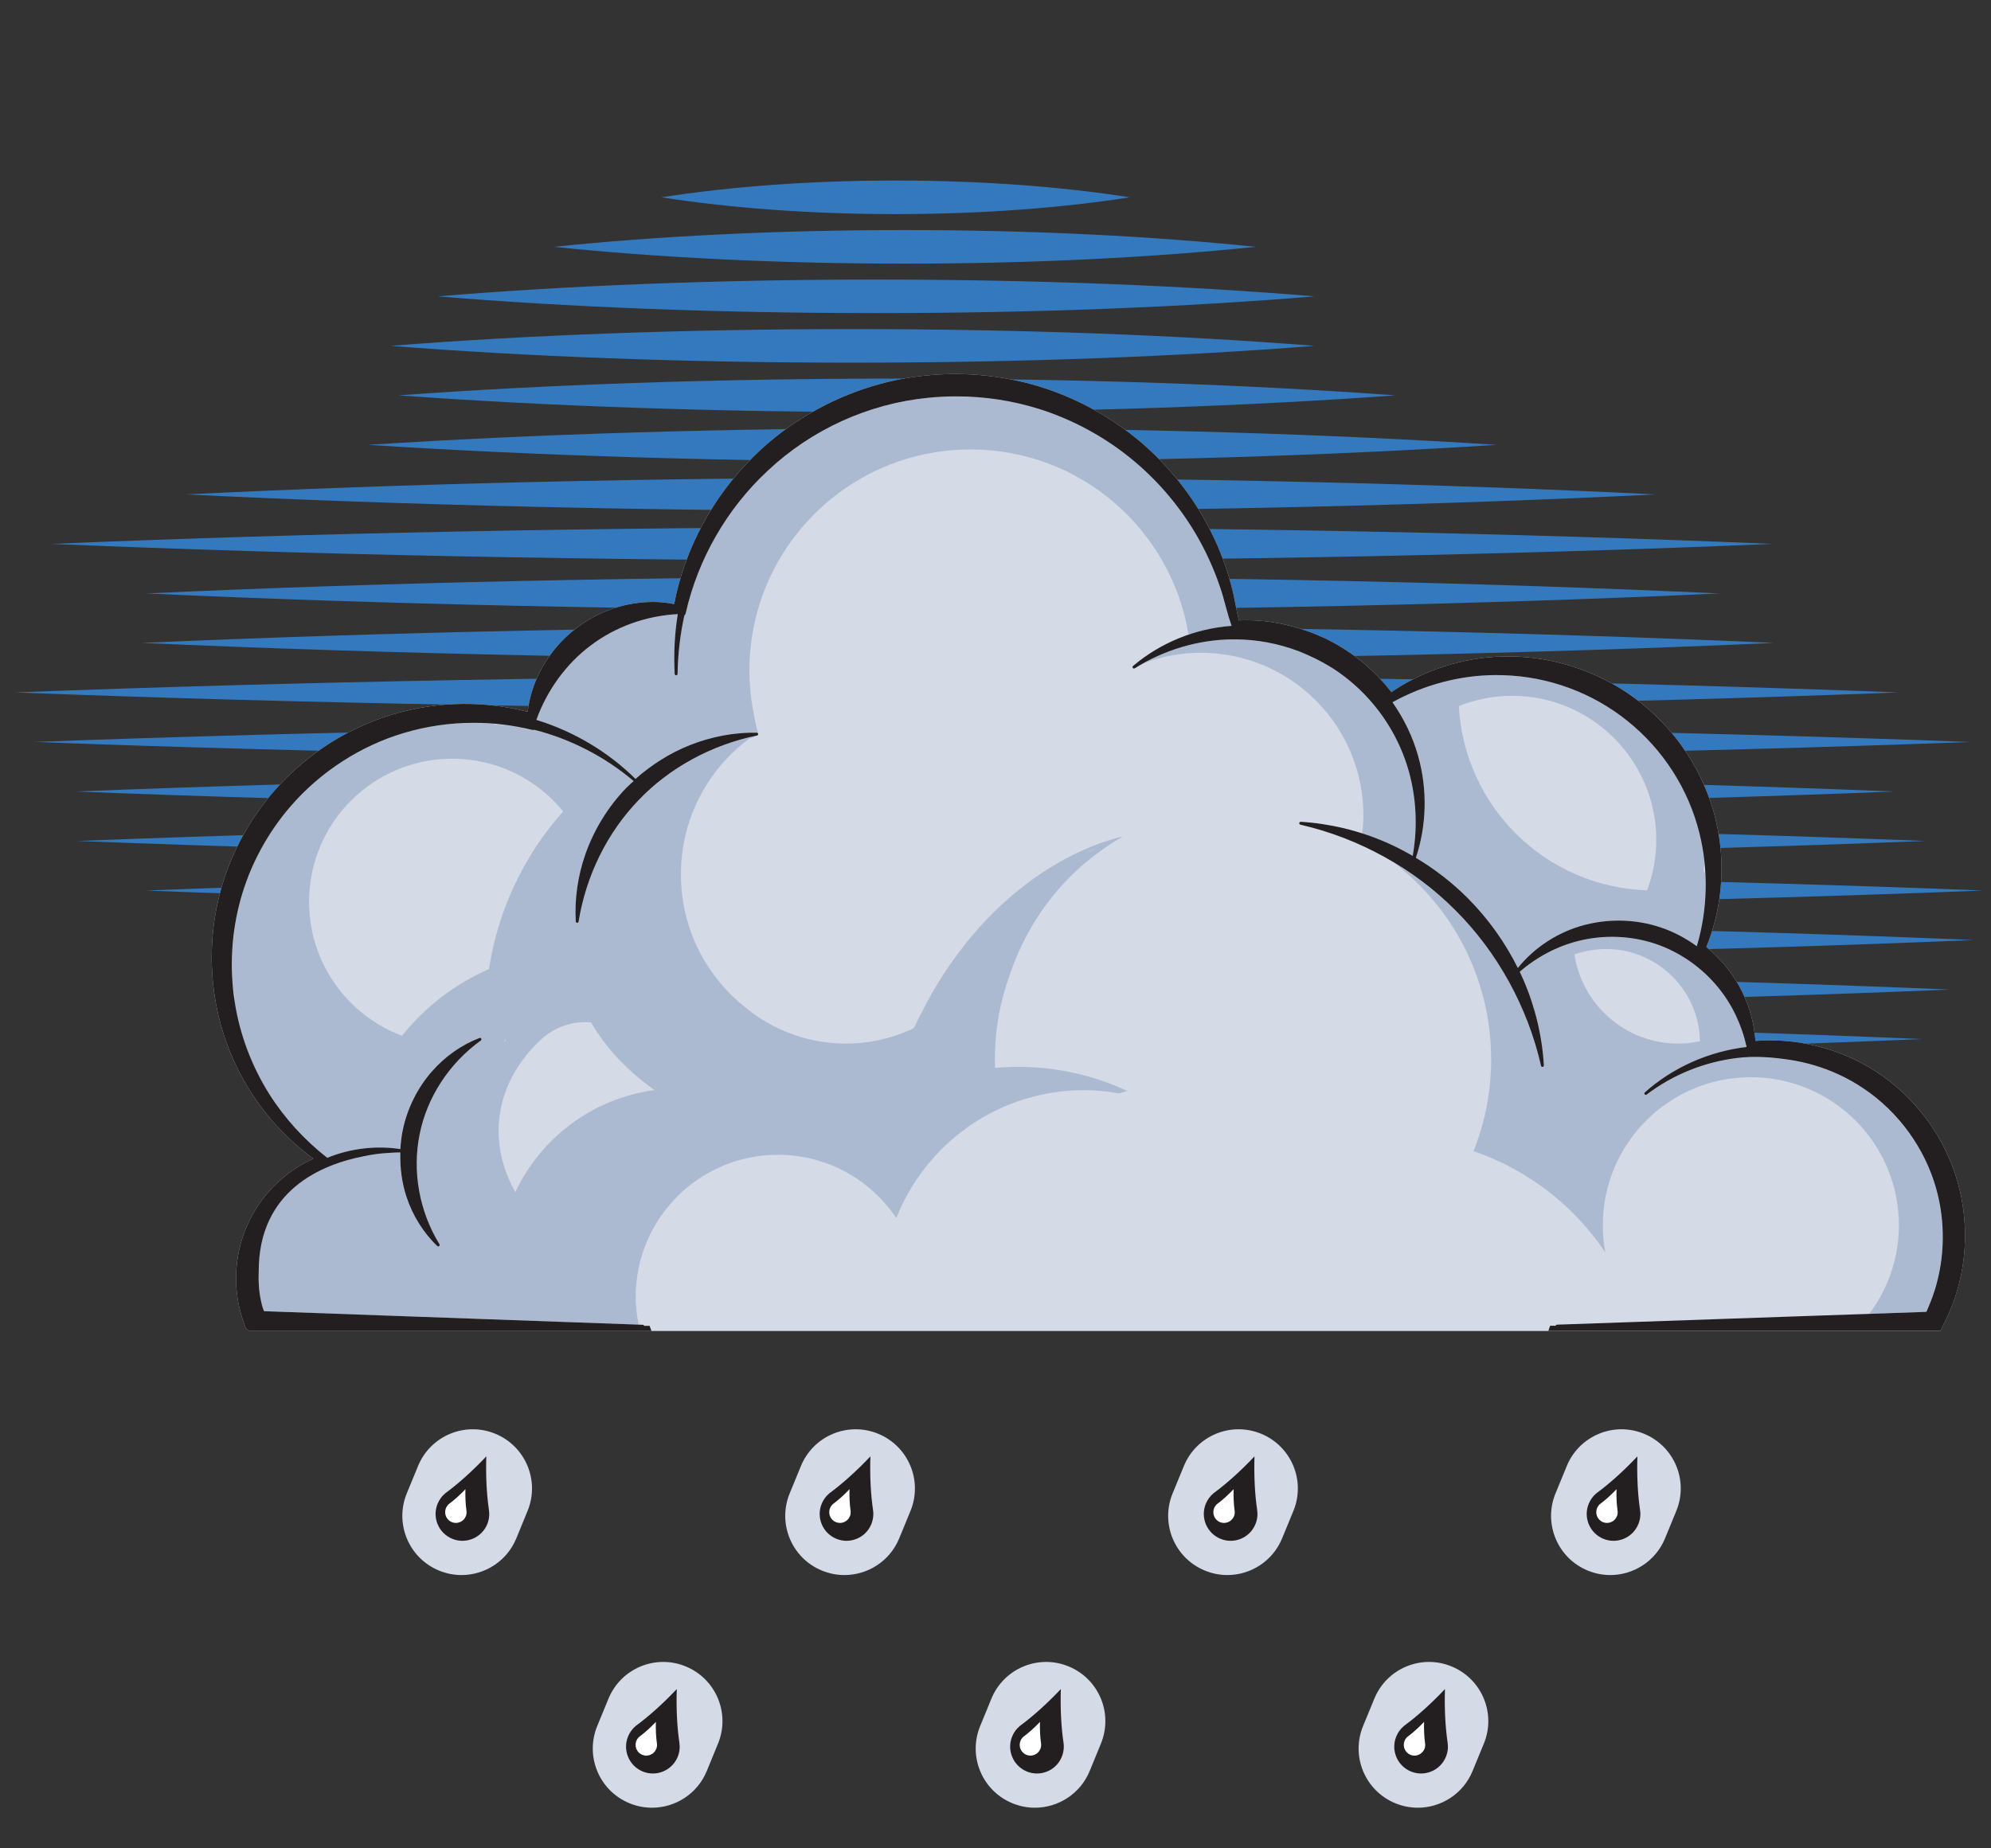 <?xml version="1.0" encoding="utf-8"?>
<!-- Generator: Adobe Illustrator 15.0.2, SVG Export Plug-In . SVG Version: 6.00 Build 0)  -->
<!DOCTYPE svg PUBLIC "-//W3C//DTD SVG 1.1//EN" "http://www.w3.org/Graphics/SVG/1.1/DTD/svg11.dtd">
<svg version="1.1" id="Layer_1" xmlns="http://www.w3.org/2000/svg" xmlns:xlink="http://www.w3.org/1999/xlink" x="0px" y="0px"
	 width="280px" height="260px" viewBox="0 0 280 260" enable-background="new 0 0 280 260" xml:space="preserve">
<rect x="0" y="0" width="280" height="260" fill="#333333" stroke="none"/>
<g>
	<g>
		<path fill="#3479BE" d="M34.647,146.159c34.459,1.498,74.74,2.364,117.777,2.364c43.047,0,83.324-0.866,117.779-2.364
			c-34.455-1.498-74.732-2.354-117.779-2.354C109.387,143.805,69.106,144.661,34.647,146.159z"/>
		<path fill="#3479BE" d="M32.169,139.198c35.408,1.495,76.793,2.358,121.021,2.358c44.229,0,85.615-0.863,121.021-2.358
			c-35.406-1.505-76.791-2.361-121.021-2.361C108.962,136.837,67.577,137.693,32.169,139.198z"/>
		<path fill="#3479BE" d="M36.009,132.23c35.326,1.498,76.623,2.357,120.747,2.357c44.139,0,85.434-0.859,120.762-2.357
			c-35.328-1.504-76.623-2.366-120.762-2.366C112.632,129.864,71.335,130.729,36.009,132.23z"/>
		<path fill="#3479BE" d="M20.552,125.269c37.797,1.494,81.967,2.359,129.179,2.359c47.209,0,91.384-0.865,129.179-2.359
			c-37.795-1.502-81.97-2.363-129.179-2.363C102.518,122.905,58.348,123.767,20.552,125.269z"/>
		<path fill="#3479BE" d="M10.879,118.296c38.025,1.506,82.461,2.367,129.955,2.367c47.496,0,91.934-0.861,129.953-2.367
			c-38.02-1.498-82.457-2.357-129.953-2.357C93.34,115.938,48.904,116.798,10.879,118.296z"/>
		<path fill="#3479BE" d="M10.668,111.337c37.402,1.492,81.135,2.359,127.86,2.359c46.728,0,90.453-0.867,127.858-2.359
			c-37.405-1.498-81.131-2.365-127.858-2.365C91.803,108.972,48.07,109.839,10.668,111.337z"/>
		<path fill="#3479BE" d="M4.863,104.37c39.813,1.502,86.359,2.361,136.095,2.361c49.737,0,96.282-0.859,136.093-2.361
			c-39.811-1.498-86.354-2.359-136.093-2.359C91.222,102.011,44.677,102.872,4.863,104.37z"/>
		<path fill="#3479BE" d="M2.097,97.403c38.748,1.498,84.036,2.359,132.432,2.359c48.405,0,93.686-0.861,132.436-2.359
			c-38.75-1.498-84.029-2.365-132.436-2.365C86.134,95.038,40.845,95.905,2.097,97.403z"/>
		<path fill="#3479BE" d="M19.992,90.437c33.574,1.504,72.814,2.367,114.75,2.367c41.941,0,81.178-0.863,114.736-2.367
			c-33.561-1.498-72.795-2.354-114.736-2.354C92.806,88.083,53.566,88.938,19.992,90.437z"/>
		<path fill="#3479BE" d="M20.592,83.478c32.354,1.496,70.178,2.357,110.596,2.357c40.419,0,78.24-0.861,110.578-2.357
			c-32.338-1.506-70.156-2.363-110.578-2.363C90.769,81.114,52.945,81.972,20.592,83.478z"/>
		<path fill="#3479BE" d="M7.243,76.509c35.393,1.498,76.771,2.359,120.984,2.359c44.223,0,85.596-0.861,121-2.359
			c-35.401-1.498-76.774-2.359-121-2.359C84.014,74.149,42.636,75.011,7.243,76.509z"/>
		<path fill="#3479BE" d="M26.198,69.548c30.236,1.496,65.559,2.355,103.316,2.355c37.755,0,73.093-0.859,103.324-2.355
			c-30.229-1.502-65.568-2.365-103.324-2.365C91.757,67.183,56.434,68.046,26.198,69.548z"/>
		<path fill="#3479BE" d="M51.76,62.575c23.217,1.504,50.35,2.367,79.348,2.367c29.003,0,56.138-0.863,79.354-2.367
			c-23.217-1.5-50.351-2.359-79.354-2.359C102.109,60.216,74.976,61.075,51.76,62.575z"/>
		<path fill="#3479BE" d="M56.033,55.614c20.506,1.492,44.475,2.361,70.092,2.361c25.619,0,49.592-0.869,70.102-2.361
			c-20.51-1.498-44.479-2.359-70.102-2.359C100.508,53.255,76.539,54.116,56.033,55.614z"/>
		<path fill="#3479BE" d="M54.924,48.649c19.006,1.498,41.23,2.365,64.973,2.365c23.746,0,45.958-0.867,64.969-2.365
			c-19.011-1.5-41.224-2.357-64.969-2.357C96.154,46.292,73.929,47.149,54.924,48.649z"/>
		<path fill="#3479BE" d="M61.584,41.687c18.033,1.498,39.117,2.355,61.642,2.355c22.534,0,43.612-0.857,61.648-2.355
			c-18.036-1.504-39.114-2.361-61.648-2.361C100.701,39.325,79.617,40.183,61.584,41.687z"/>
		<path fill="#3479BE" d="M77.887,34.72c14.436,1.498,31.307,2.365,49.345,2.365c18.032,0,34.904-0.867,49.34-2.365
			c-14.438-1.498-31.309-2.359-49.34-2.359C109.194,32.36,92.323,33.222,77.887,34.72z"/>
		<path fill="#3479BE" d="M93.02,27.755c9.641,1.502,20.899,2.363,32.937,2.363c12.039,0,23.303-0.861,32.941-2.363
			c-9.641-1.504-20.902-2.361-32.941-2.361C113.92,25.394,102.661,26.251,93.02,27.755z"/>
	</g>
	<path fill="#FFFFFF" d="M190.782,117.997c0.217,0.107,0.438,0.205,0.647,0.318c0.004-0.041,0.01-0.08,0.016-0.119
		C191.225,118.128,191.01,118.06,190.782,117.997z"/>
	<path fill="#FFFFFF" d="M173.76,114.333c4.924,0,9.651,0.814,14.071,2.299c-4.021-1.619-8.416-2.52-13.021-2.52
		c-1.941,0-3.848,0.164-5.697,0.469C170.637,114.423,172.188,114.333,173.76,114.333z"/>
	<path fill="#D4DAE6" d="M275.331,166.368c-1.778-6.4-6.011-12.127-11.604-15.701c-4.883-3.16-10.994-4.711-16.856-4.242
		c-0.218-3.172-1.291-6.338-3.062-8.987c-1.033-1.562-2.322-2.982-3.842-4.229c2.106-5.154,2.682-11.012,1.608-16.551
		c-1.281-6.832-5.173-13.271-10.673-17.672c-5.198-4.227-12.024-6.65-18.717-6.65c-0.281,0-0.561,0-0.832,0.012
		c-5.557,0.119-11.096,1.893-15.678,5.008c-1.646-2.125-3.551-3.955-5.676-5.428c-1.098-0.775-2.299-1.473-3.67-2.146
		c-0.105-0.051-0.203-0.09-0.312-0.129l-0.18-0.08c-0.453-0.203-0.912-0.402-1.377-0.584c-0.188-0.066-0.369-0.135-0.547-0.197
		c-3.168-1.133-6.453-1.688-9.672-1.523c-0.158-0.611-0.303-1.287-0.455-2.068c-0.195-1.008-0.396-2.051-0.693-3.086
		c-0.635-2.346-1.488-4.65-2.561-6.854c-2.215-4.604-5.41-8.865-9.244-12.32c-4.049-3.658-8.936-6.508-14.121-8.246
		c-5.414-1.818-11.242-2.465-16.998-1.869c-8.969,0.883-17.775,5.029-24.164,11.373c-5.736,5.619-9.695,12.971-11.195,20.775
		c-0.998-0.203-1.967-0.299-2.949-0.299c-3.871,0-7.684,1.291-10.73,3.629c-2.23,1.672-4.072,3.898-5.324,6.43
		c-0.82,1.66-1.371,3.506-1.602,5.393c-5.947-1.535-12.309-1.473-18.199,0.146c-6.684,1.818-12.887,5.732-17.469,11.012
		c-3.641,4.186-6.287,9.209-7.646,14.521c-1.309,5.092-1.469,10.508-0.461,15.668c0.924,4.828,2.932,9.521,5.803,13.574
		c2.141,3.016,4.832,5.738,7.828,7.947c-3.336,1.5-6.184,3.998-8.088,7.096c-2.51,3.994-3.367,8.955-2.363,13.602
		c0.111,0.511,0.232,0.97,0.359,1.398l0.047,0.146c0.047,0.171,0.098,0.341,0.24,0.729l0.238,0.688
		c0.033,0.074,0.139,0.312,0.441,0.48l0.166,0.092h29.84h26.68h126.114h2.341h52.804l0.987-2.021l0.39-0.898
		c0.225-0.539,0.479-1.188,0.692-1.854C276.674,177.316,276.805,171.607,275.331,166.368z"/>
	<g>
		<path fill="#ACBAD1" d="M239.794,122.812c-0.06-0.09-0.125-0.182-0.202-0.254c0.053-0.482,0.082-0.963,0.102-1.451
			c-0.027-0.271-0.078-0.543-0.117-0.814c-0.053-0.387-0.098-0.771-0.164-1.15c-0.113-0.652-0.256-1.297-0.416-1.943
			c-1.521-6.162-5.104-11.758-10.08-15.752c-4.939-4.004-11.172-6.297-17.547-6.467c-0.322-0.012-0.646-0.018-0.967-0.018
			c-5.012,0-10.131,1.359-14.57,3.822c1.613,2.312,2.855,4.871,3.604,7.545c1.33,4.707,1.209,9.771-0.312,14.336
			c2.646,1.58,5.129,3.5,7.311,5.688c2.854,2.865,5.262,6.23,7.027,9.809c2.039-2.531,4.832-4.515,7.964-5.617
			c1.937-0.686,4.077-1.049,6.196-1.049c2.039,0,4.039,0.322,5.939,0.963c1.801,0.603,3.52,1.513,5.069,2.646
			c0.231-0.773,0.422-1.566,0.586-2.359c0.027-0.143,0.054-0.277,0.082-0.418C239.766,127.853,239.932,125.327,239.794,122.812z
			 M231.637,125.241c-14.244-0.465-25.715-11.752-26.479-25.924c2.317-0.918,4.84-1.439,7.479-1.439
			c11.207,0,20.291,9.086,20.291,20.289C232.93,120.659,232.46,123.038,231.637,125.241z"/>
		<path fill="#ACBAD1" d="M32.874,139.564c-0.014-0.123-0.025-0.248-0.033-0.373c-0.006-0.006-0.006-0.012-0.006-0.022
			C32.846,139.307,32.86,139.438,32.874,139.564z"/>
		<path fill="#ACBAD1" d="M191.743,114.706c0,0.867-0.082,1.711-0.185,2.549h0.006c1.144,0.369,2.273,0.771,3.373,1.246
			c1.271,0.555,2.513,1.195,3.729,1.898c0.812-4.504,0.451-9.262-1.053-13.492c-1.75-4.967-5.104-9.369-9.437-12.387
			c-0.442-0.312-0.903-0.602-1.368-0.879c-0.623-0.357-1.244-0.707-1.879-1.02c-0.761-0.367-1.521-0.697-2.308-1.014
			c-2.858-1.082-5.91-1.66-8.972-1.66H173.3c-4.743,0.035-9.616,1.484-13.72,4.068c0.427-0.268,0.873-0.5,1.312-0.736
			c2.48-0.924,5.154-1.457,7.959-1.457C181.493,91.823,191.743,102.063,191.743,114.706z"/>
		<path fill="#ACBAD1" d="M170.001,88.517c0.106-0.023,0.216-0.047,0.324-0.062c0.946-0.188,1.903-0.334,2.873-0.408
			c-0.304-0.879-0.562-1.768-0.796-2.645c-0.25-0.947-0.508-1.916-0.838-2.85c-0.739-2.203-1.688-4.354-2.812-6.406
			c-2.316-4.23-5.5-8.111-9.207-11.227c-3.889-3.279-8.49-5.816-13.318-7.352c-3.781-1.195-7.731-1.801-11.743-1.801
			c-1.328,0-2.676,0.068-3.99,0.203c-8.371,0.828-16.369,4.469-22.527,10.258c-5.725,5.318-9.82,12.434-11.531,20.045
			c-0.031,0.137-0.096,0.244-0.193,0.328c-0.588,2.668-0.91,5.434-0.953,8.209c0,0.107-0.092,0.197-0.201,0.197
			c-0.111,0-0.199-0.084-0.205-0.188c-0.16-2.82-0.01-5.652,0.432-8.422c-4.455,0.232-8.791,1.785-12.273,4.436
			c-3.434,2.576-6.102,6.27-7.607,10.428c0.027,0.016,0.062,0.027,0.084,0.045c0.709,0.645,2.637,0.918,3.559,1.314
			c1.246,0.549,2.457,1.16,3.629,1.846c2.408,1.41,4.666,3.109,6.633,5.08c1.559-0.701,2.85-2.254,4.465-3.064
			c4.016-2.004,8.021-3.414,12.67-3.393c0.033-0.021,0.074-0.045,0.107-0.066c-0.215-0.676-0.566-2.492-0.58-2.578
			c-0.131-0.662-0.244-1.326-0.334-2c-0.186-1.365-0.275-2.74-0.275-4.117c0-17.18,13.928-31.102,31.102-31.102
			c15.459,0,28.246,11.289,30.654,26.066C168.085,88.976,169.032,88.72,170.001,88.517z"/>
		<path fill="#ACBAD1" d="M143.204,150.073c-1.103,0-2.187,0.057-3.268,0.146c-0.008-0.402-0.027-0.805-0.027-1.205
			c0-4.26,0.774-8.326,2.172-12.094c2.931-8.564,8.662-15.18,15.899-19.275c-0.229,0.086-0.432,0.193-0.649,0.283l0.485-0.221
			c0,0-6.698,1.195-14.426,7.375c-1.229,0.986-2.479,2.096-3.746,3.348c-0.057,0.062-0.113,0.119-0.17,0.176
			c-0.617,0.617-1.234,1.268-1.85,1.953c-0.006,0.012-0.01,0.021-0.014,0.023c-0.584,0.65-1.166,1.348-1.742,2.066
			c-0.088,0.11-0.176,0.217-0.264,0.33c-0.566,0.725-1.127,1.473-1.684,2.266c-0.094,0.129-0.186,0.266-0.281,0.402
			c-0.504,0.729-1,1.479-1.494,2.272c-0.072,0.119-0.148,0.229-0.223,0.354c-0.525,0.854-1.039,1.756-1.545,2.686
			c-0.111,0.209-0.221,0.418-0.334,0.635c-0.516,0.963-1.018,1.953-1.502,2.996c-0.215,0.107-0.43,0.227-0.65,0.328
			c-2.805,1.24-5.863,1.887-8.936,1.887c-0.674,0-1.346-0.041-2.02-0.104c0,0,0,0-0.006,0c-4.662-0.424-8.906-2.287-12.291-5.148
			c-0.027-0.021-0.062-0.051-0.096-0.068c-5.361-4.377-8.785-11.03-8.785-18.489c0-7.816,3.771-14.732,9.584-19.082
			c0.453-0.125,0.814-0.256,0.932-0.396c-0.037,0.012-0.076,0.021-0.117,0.033c-2.336,0.498-4.609,1.252-6.76,2.238
			c-0.006,0.006-0.014,0.006-0.02,0.012c-0.719,0.328-1.428,0.68-2.119,1.059c-0.061,0.039-0.123,0.078-0.186,0.119
			c-0.629,0.352-1.252,0.719-1.855,1.109c-0.156,0.102-0.303,0.215-0.455,0.322c-0.5,0.336-1,0.68-1.479,1.043
			c-0.275,0.209-0.529,0.436-0.793,0.656c-0.346,0.279-0.697,0.551-1.025,0.85c-0.59,0.521-1.15,1.066-1.688,1.633
			c-4.391,4.559-7.375,10.613-8.412,17.064c-0.018,0.098-0.1,0.164-0.197,0.164c-0.113-0.004-0.199-0.084-0.205-0.186
			c-0.182-3.156,0.289-6.436,1.365-9.494c1.207-3.426,3.17-6.621,5.682-9.238c0.346-0.355,0.723-0.684,1.092-1.023
			c-3.023-2.561-6.49-4.605-10.178-6.01c-1.229-0.465-2.48-0.867-3.756-1.189c-0.123,0.033-0.262,0.027-0.387-0.006
			c-0.441,0-0.943-0.182-1.402-0.301c-0.006-0.006-0.012-0.006-0.018-0.006c-0.742-0.146-1.482-0.271-2.23-0.373
			c-0.006,0-0.006,0-0.012,0c-0.445-0.051-0.867-0.045-1.309-0.051c-0.195-0.006-0.379-0.068-0.555-0.143
			c-0.885-0.068-1.764-0.113-2.65-0.113c-3.342,0-6.639,0.482-9.799,1.428c-6.066,1.795-11.705,5.438-15.883,10.246
			c-3.324,3.824-5.777,8.389-7.104,13.215c-0.316,1.146-0.57,2.328-0.77,3.512c-0.096,0.604-0.133,1.226-0.197,1.834
			c-0.066,0.578-0.154,1.147-0.191,1.731c-0.047,0.812-0.025,1.634-0.014,2.447c0.006,0.385-0.021,0.771-0.006,1.148
			c0.029,0.652,0.125,1.297,0.193,1.943c0.045,0.25,0.096,0.498,0.152,0.748c-0.008,0.254-0.006,0.51,0,0.77
			c0.014,0.096,0.014,0.193,0.029,0.295c0.695,4.508,2.379,8.973,4.859,12.914c2.146,3.404,4.961,6.469,8.145,8.955
			c3.215-1.32,6.865-1.756,10.281-1.225c0.051-0.865,0.146-1.732,0.318-2.588c0.615-3.064,2.08-6.025,4.127-8.347
			c1.842-2.104,4.154-3.729,6.684-4.698c0.096-0.039,0.199,0.006,0.246,0.092c0.049,0.09,0.025,0.203-0.057,0.26
			c-4.434,3.188-7.572,7.992-8.604,13.176c-1.068,5.221-0.057,10.863,2.783,15.484c0.049,0.092,0.029,0.205-0.047,0.268
			c-0.037,0.027-0.082,0.045-0.127,0.045c-0.055,0-0.104-0.018-0.143-0.057c-1.959-1.896-3.455-4.289-4.328-6.939
			c-0.65-1.988-0.916-4.072-0.859-6.162c-0.02,0-0.035,0-0.057,0l0.057-0.068c0,0-0.783-0.006-2.029,0.101
			c-1.039,0.062-2.064,0.215-3.074,0.433c-5.914,1.139-14.846,4.764-14.812,16.25c-0.064,1.389,0.029,2.778,0.326,4.135
			c0.037,0.176,0.088,0.396,0.156,0.656c0.072,0.271,0.166,0.524,0.266,0.76l52.693,1.893c-0.256-1.258-0.42-2.555-0.42-3.893
			c0-11.051,8.955-20.01,20.006-20.01c6.943,0,13.055,3.537,16.646,8.905c4.158-10.526,14.41-17.993,26.417-17.993
			c1.688,0,3.33,0.178,4.937,0.459c0.365-0.132,0.746-0.228,1.121-0.353C153.87,151.29,148.682,150.073,143.204,150.073z
			 M153.366,119.69l0.76-0.34c-0.396,0.199-0.772,0.414-1.168,0.617L153.366,119.69z M56.538,145.7
			c-7.629-2.865-13.072-10.207-13.072-18.844c0-11.119,9.016-20.131,20.131-20.131c6.301,0,11.916,2.889,15.607,7.414
			c-5.438,6.084-9.139,13.736-10.441,22.181C63.954,138.411,59.77,141.65,56.538,145.7z M71.038,146.448
			c-0.059-0.019-0.121-0.023-0.178-0.035c0.117-0.084,0.244-0.164,0.359-0.248C71.163,146.261,71.095,146.354,71.038,146.448z
			 M72.475,167.684c-3.789-6.707-3.229-14.822,3.332-21.207c2.137-2.07,4.742-2.884,7.326-2.656c2.189,3.797,5.277,6.93,8.918,9.521
			C83.364,154.497,76.079,160.042,72.475,167.684z"/>
		<path fill="#ACBAD1" d="M207.137,161.898c7.668,2.595,14.205,7.67,18.625,14.277c-0.232-1.232-0.354-2.516-0.354-3.822
			c0-11.502,9.32-20.826,20.818-20.826s20.821,9.324,20.821,20.826c0,4.687-1.565,8.996-4.187,12.474
			c0.9-0.033,1.796-0.062,2.695-0.097c0.562-0.02,1.121-0.032,1.682-0.059l0.66-0.021c0.317-0.01,0.705-0.059,1.067-0.032
			l1.933-0.068l0.578-1.377c0.166-0.43,0.349-0.934,0.517-1.455V181.7c0.062-0.396,0.215-0.793,0.34-1.189
			c0.047-0.17,0.106-0.344,0.146-0.52c0.08-0.33,0.146-0.658,0.213-0.986c0.054-0.266,0.108-0.532,0.154-0.799
			c0.057-0.34,0.1-0.687,0.143-1.024c0.033-0.271,0.074-0.543,0.103-0.812c0.035-0.354,0.045-0.697,0.062-1.043
			c0.013-0.268,0.033-0.527,0.039-0.787c0.011-0.369-0.006-0.736-0.01-1.102c-0.007-0.254,0-0.504-0.02-0.752
			c-0.02-0.369-0.062-0.734-0.094-1.104c-0.024-0.248-0.037-0.492-0.067-0.742c-0.052-0.391-0.121-0.779-0.188-1.172
			c-0.039-0.215-0.062-0.438-0.106-0.65c-0.125-0.602-0.265-1.199-0.431-1.789c-1.575-5.664-5.284-10.789-10.18-14.074
			c-0.671-0.448-1.361-0.86-2.065-1.245c-0.177-0.099-0.357-0.183-0.535-0.269c-0.539-0.283-1.086-0.551-1.646-0.787
			c-0.183-0.074-0.357-0.146-0.533-0.217c-0.713-0.281-1.433-0.543-2.16-0.766c-1.151-0.34-2.322-0.602-3.512-0.781
			c-2.416-0.359-4.896-0.555-7.33-0.254c-1.142,0.135-2.262,0.354-3.369,0.635c-1.127,0.295-2.234,0.656-3.313,1.088
			c-2.164,0.873-4.214,2.021-6.065,3.435c-0.084,0.062-0.209,0.051-0.276-0.035c-0.072-0.084-0.062-0.203,0.021-0.276
			c3.914-3.5,8.989-5.761,14.315-6.39c-0.676-3.082-2.026-5.94-3.965-8.326c-2.297-2.838-5.442-5.034-8.875-6.19
			c-1.942-0.646-3.994-0.979-6.084-0.979c-1.601,0-3.188,0.197-4.729,0.582c-3.016,0.754-5.854,2.256-8.255,4.334
			c0.183,0.385,0.362,0.771,0.532,1.16c1.645,3.789,2.637,7.939,2.865,12.014c0.006,0.107-0.065,0.199-0.174,0.211
			c-0.006,0-0.006,0-0.012,0c-0.009,0-0.009,0-0.017,0.006c-0.095,0-0.181-0.065-0.199-0.158
			c-1.858-8.227-6.129-15.983-12.016-21.856c-0.675-0.68-1.384-1.336-2.107-1.977c-0.396-0.34-0.805-0.668-1.219-0.996
			c-0.312-0.256-0.617-0.516-0.935-0.76c-0.571-0.436-1.155-0.861-1.75-1.273c-0.14-0.098-0.271-0.193-0.414-0.289
			c-0.707-0.482-1.428-0.941-2.164-1.383l0,0c8.259,6.377,13.593,16.356,13.593,27.612c0,4.563-0.881,8.914-2.479,12.914
			C207.198,161.917,207.163,161.905,207.137,161.898z M225.852,133.495c7.224,0,13.086,5.787,13.226,12.979
			c-0.992,0.211-2.021,0.322-3.072,0.322c-7.396,0-13.502-5.438-14.588-12.527C222.803,133.777,224.292,133.495,225.852,133.495z"/>
	</g>
	<path fill="#231F20" d="M275.331,166.368c-1.778-6.4-6.011-12.127-11.604-15.701c-4.883-3.16-10.994-4.711-16.856-4.242
		c-0.218-3.172-1.291-6.338-3.062-8.987c-1.033-1.562-2.322-2.982-3.842-4.229c2.106-5.154,2.682-11.012,1.608-16.551
		c-1.281-6.832-5.173-13.271-10.673-17.672c-5.198-4.227-12.024-6.65-18.717-6.65c-0.281,0-0.561,0-0.832,0.012
		c-5.557,0.119-11.096,1.893-15.678,5.008c-1.646-2.125-3.551-3.955-5.676-5.428c-1.098-0.775-2.299-1.473-3.67-2.146
		c-0.105-0.051-0.203-0.09-0.312-0.129l-0.18-0.08c-0.453-0.203-0.912-0.402-1.377-0.584c-0.188-0.066-0.369-0.135-0.547-0.197
		c-3.168-1.133-6.453-1.688-9.672-1.523c-0.158-0.611-0.303-1.287-0.455-2.068c-0.195-1.008-0.396-2.051-0.693-3.086
		c-0.635-2.346-1.488-4.65-2.561-6.854c-2.215-4.604-5.41-8.865-9.244-12.32c-4.049-3.658-8.936-6.508-14.121-8.246
		c-5.414-1.818-11.242-2.465-16.998-1.869c-8.969,0.883-17.775,5.029-24.164,11.373c-5.736,5.619-9.695,12.971-11.195,20.775
		c-0.998-0.203-1.967-0.299-2.949-0.299c-3.871,0-7.684,1.291-10.73,3.629c-2.23,1.672-4.072,3.898-5.324,6.43
		c-0.82,1.66-1.371,3.506-1.602,5.393c-5.947-1.535-12.309-1.473-18.199,0.146c-6.684,1.818-12.887,5.732-17.469,11.012
		c-3.641,4.186-6.287,9.209-7.646,14.521c-1.309,5.092-1.469,10.508-0.461,15.668c0.924,4.828,2.932,9.521,5.803,13.574
		c2.141,3.016,4.832,5.738,7.828,7.947c-3.336,1.5-6.184,3.998-8.088,7.096c-2.51,3.994-3.367,8.955-2.363,13.602
		c0.111,0.511,0.232,0.97,0.359,1.398l0.047,0.146c0.047,0.171,0.098,0.341,0.24,0.729l0.238,0.688
		c0.033,0.074,0.139,0.312,0.441,0.48l0.166,0.092h56.52l-0.266-0.727h-0.771c-0.031-0.08-0.09-0.145-0.17-0.145l-53.281-1.914
		c-0.1-0.23-0.193-0.484-0.266-0.76c-0.068-0.261-0.119-0.479-0.156-0.656c-0.297-1.354-0.391-2.744-0.326-4.135
		c-0.033-11.484,8.898-15.109,14.812-16.25c1.01-0.216,2.035-0.369,3.074-0.431c1.246-0.104,2.029-0.099,2.029-0.099
		s-0.057,0.068,0,0.068c-0.057,2.09,0.209,4.174,0.859,6.16c0.873,2.65,2.369,5.049,4.328,6.939
		c0.039,0.037,0.088,0.057,0.143,0.057c0.045,0,0.09-0.02,0.127-0.045c0.076-0.062,0.096-0.176,0.047-0.27
		c-2.84-4.621-3.852-10.265-2.783-15.482c1.031-5.186,4.17-9.984,8.604-13.176c0.082-0.059,0.105-0.172,0.057-0.262
		c-0.047-0.086-0.15-0.131-0.246-0.092c-2.529,0.969-4.842,2.596-6.684,4.7c-2.047,2.317-3.512,5.279-4.127,8.345
		c-0.172,0.854-0.268,1.725-0.318,2.588c-3.416-0.529-7.066-0.097-10.281,1.227c-3.184-2.486-5.998-5.553-8.145-8.955
		c-2.48-3.939-4.164-8.406-4.859-12.914c-0.76-4.797-0.479-9.787,0.803-14.432c1.326-4.826,3.779-9.391,7.104-13.215
		c4.178-4.809,9.816-8.451,15.883-10.246c3.16-0.945,6.457-1.428,9.799-1.428c2.77,0,5.516,0.328,8.176,0.986
		c0.125,0.033,0.264,0.039,0.387,0.006c5.088,1.297,9.902,3.783,13.934,7.199c-0.369,0.34-0.746,0.668-1.092,1.023
		c-2.512,2.617-4.475,5.812-5.682,9.238c-1.076,3.059-1.547,6.338-1.365,9.494c0.006,0.102,0.092,0.182,0.205,0.186
		c0.098,0,0.18-0.066,0.197-0.164c1.037-6.451,4.021-12.506,8.412-17.064c4.332-4.555,10.256-7.795,16.68-9.119
		c0.1-0.018,0.168-0.113,0.158-0.217c-0.006-0.102-0.094-0.18-0.197-0.18c-3.133-0.057-6.424,0.561-9.42,1.762
		c-2.783,1.098-5.369,2.752-7.629,4.74c-3.852-3.807-8.641-6.662-13.855-8.271c-0.021-0.018-0.057-0.029-0.084-0.045
		c1.506-4.158,4.174-7.852,7.607-10.428c3.482-2.65,7.818-4.203,12.273-4.436c-0.441,2.77-0.592,5.602-0.432,8.422
		c0.006,0.104,0.094,0.188,0.205,0.188c0.109,0,0.201-0.09,0.201-0.197c0.043-2.775,0.365-5.541,0.953-8.209
		c0.098-0.084,0.162-0.191,0.193-0.328c1.711-7.611,5.807-14.727,11.531-20.045c6.158-5.789,14.156-9.43,22.527-10.258
		c1.314-0.135,2.662-0.203,3.99-0.203c4.01,0,7.961,0.605,11.742,1.801c4.828,1.535,9.434,4.072,13.319,7.352
		c3.707,3.115,6.89,6.996,9.207,11.227c1.121,2.051,2.07,4.203,2.812,6.406c0.33,0.934,0.59,1.902,0.84,2.85
		c0.232,0.877,0.49,1.766,0.795,2.645c-5.096,0.373-10.018,2.379-13.854,5.646c-0.084,0.068-0.097,0.188-0.035,0.271
		c0.063,0.086,0.186,0.113,0.272,0.053c4.103-2.584,8.976-4.033,13.72-4.068h0.354c3.062,0,6.109,0.578,8.972,1.66
		c0.782,0.316,1.547,0.646,2.308,1.014c0.633,0.312,1.256,0.662,1.879,1.02c0.463,0.277,0.925,0.566,1.369,0.879
		c4.332,3.018,7.685,7.42,9.435,12.387c1.504,4.229,1.862,8.988,1.053,13.492c-1.217-0.703-2.457-1.344-3.729-1.898
		c-3.785-1.648-7.938-2.65-12.012-2.895c-0.103,0.006-0.195,0.074-0.209,0.176c-0.019,0.102,0.051,0.205,0.151,0.227
		c8.22,1.881,15.974,6.168,21.83,12.07c5.888,5.873,10.153,13.633,12.017,21.855c0.021,0.092,0.104,0.157,0.226,0.153
		c0.106-0.013,0.181-0.104,0.175-0.211c-0.229-4.072-1.225-8.226-2.865-12.015c-0.17-0.392-0.354-0.774-0.531-1.159
		c2.4-2.078,5.238-3.58,8.254-4.334c1.541-0.386,3.129-0.582,4.729-0.582c2.09,0,4.143,0.334,6.084,0.979
		c3.434,1.155,6.578,3.354,8.875,6.19c1.938,2.385,3.289,5.244,3.965,8.326c-5.324,0.629-10.4,2.889-14.314,6.389
		c-0.082,0.074-0.092,0.193-0.021,0.277c0.068,0.086,0.193,0.098,0.277,0.033c3.688-2.812,8.151-4.594,12.75-5.152
		c2.437-0.303,4.916-0.106,7.332,0.254c2.338,0.354,4.616,1.023,6.771,2c1.281,0.578,2.518,1.271,3.684,2.062
		c4.896,3.284,8.604,8.409,10.181,14.072c1.304,4.641,1.229,9.717-0.211,14.279c-0.185,0.601-0.397,1.185-0.589,1.67l-0.577,1.377
		l-51.964,1.802c-0.084,0.007-0.146,0.067-0.176,0.147h-0.77l-0.258,0.725h55.143l0.988-2.021l0.391-0.899
		c0.225-0.539,0.479-1.188,0.691-1.854C276.674,177.316,276.805,171.607,275.331,166.368z M233.557,130.458
		c-1.899-0.641-3.899-0.963-5.938-0.963c-2.119,0-4.265,0.363-6.197,1.049c-3.131,1.104-5.924,3.086-7.963,5.617
		c-1.771-3.578-4.174-6.943-7.026-9.809c-2.183-2.188-4.662-4.107-7.312-5.688c1.521-4.564,1.646-9.629,0.312-14.336
		c-0.746-2.674-1.986-5.232-3.604-7.545c4.441-2.463,9.561-3.822,14.572-3.822c0.316,0,0.643,0.006,0.965,0.018
		c6.375,0.17,12.605,2.463,17.547,6.467c4.979,3.994,8.559,9.59,10.08,15.752c1.299,5.178,1.154,10.773-0.365,15.903
		C237.075,131.97,235.357,131.061,233.557,130.458z"/>
	<g>
		<path fill="#D4DAE6" d="M64.907,221.557c-1.057,0-2.127-0.203-3.162-0.63c-4.254-1.743-6.283-6.608-4.537-10.862l1.586-3.853
			c1.746-4.25,6.611-6.287,10.863-4.53c4.254,1.75,6.283,6.61,4.533,10.86l-1.58,3.854C71.288,219.614,68.18,221.557,64.907,221.557
			z"/>
		<path fill="#231F20" d="M68.391,204.864c-1.969,2.084-3.969,3.868-5.781,5.196v0.002c-0.449,0.381-0.82,0.869-1.064,1.457
			c-0.799,1.926,0.117,4.135,2.045,4.933c1.92,0.799,4.129-0.117,4.928-2.043c0.277-0.67,0.34-1.371,0.238-2.039
			C68.438,210.193,68.304,207.611,68.391,204.864z"/>
		<path fill="#FFFFFF" d="M65.454,209.48c-0.787,0.828-1.586,1.545-2.311,2.074l0,0c-0.182,0.148-0.328,0.354-0.426,0.58
			c-0.316,0.775,0.047,1.656,0.816,1.979c0.77,0.315,1.654-0.046,1.971-0.818c0.113-0.264,0.137-0.547,0.094-0.815
			C65.473,211.611,65.421,210.579,65.454,209.48z"/>
		<path fill="#D4DAE6" d="M118.753,221.557c-1.053,0-2.121-0.203-3.164-0.63c-4.25-1.743-6.281-6.608-4.531-10.862l1.582-3.853
			c1.75-4.25,6.615-6.287,10.863-4.53c4.254,1.75,6.287,6.61,4.539,10.86l-1.582,3.854
			C125.134,219.614,122.03,221.557,118.753,221.557z"/>
		<path fill="#231F20" d="M122.407,204.864c-1.969,2.084-3.965,3.868-5.775,5.196v0.002c-0.459,0.381-0.826,0.869-1.07,1.457
			c-0.799,1.926,0.119,4.135,2.045,4.933c1.92,0.799,4.135-0.117,4.922-2.043c0.279-0.67,0.348-1.371,0.244-2.039
			C122.454,210.193,122.319,207.611,122.407,204.864z"/>
		<path fill="#FFFFFF" d="M119.47,209.48c-0.787,0.828-1.586,1.545-2.316,2.074l0,0c-0.176,0.148-0.32,0.354-0.422,0.58
			c-0.32,0.775,0.047,1.656,0.818,1.979c0.768,0.315,1.654-0.046,1.971-0.818c0.111-0.264,0.137-0.547,0.096-0.815
			C119.493,211.611,119.436,210.579,119.47,209.48z"/>
		<path fill="#D4DAE6" d="M172.604,221.557c-1.055,0-2.125-0.203-3.158-0.63c-4.254-1.743-6.286-6.608-4.536-10.862l1.586-3.853
			c1.744-4.25,6.606-6.287,10.862-4.53c4.254,1.75,6.285,6.61,4.535,10.86l-1.586,3.854
			C178.986,219.614,175.879,221.557,172.604,221.557z"/>
		<path fill="#231F20" d="M176.422,204.864c-1.966,2.084-3.959,3.868-5.777,5.196v0.002c-0.453,0.381-0.818,0.869-1.062,1.457
			c-0.799,1.926,0.119,4.135,2.045,4.933c1.92,0.799,4.129-0.117,4.922-2.043c0.283-0.67,0.348-1.371,0.244-2.039
			C176.473,210.193,176.338,207.611,176.422,204.864z"/>
		<path fill="#FFFFFF" d="M173.486,209.48c-0.786,0.828-1.586,1.545-2.312,2.074l0,0c-0.182,0.148-0.326,0.354-0.424,0.58
			c-0.316,0.775,0.045,1.656,0.812,1.979c0.771,0.315,1.648-0.046,1.973-0.818c0.111-0.264,0.137-0.547,0.092-0.815
			C173.506,211.611,173.454,210.579,173.486,209.48z"/>
		<path fill="#D4DAE6" d="M226.456,221.557c-1.058,0-2.125-0.203-3.162-0.63c-4.254-1.743-6.286-6.608-4.536-10.862l1.586-3.853
			c1.746-4.25,6.61-6.287,10.86-4.53c4.259,1.75,6.287,6.61,4.537,10.86l-1.582,3.854
			C232.84,219.614,229.729,221.557,226.456,221.557z"/>
		<path fill="#231F20" d="M230.271,204.864c-1.965,2.084-3.961,3.868-5.776,5.196v0.002c-0.453,0.381-0.819,0.869-1.063,1.457
			c-0.799,1.926,0.119,4.135,2.041,4.933c1.924,0.799,4.133-0.117,4.926-2.043c0.283-0.67,0.348-1.371,0.24-2.039
			C230.32,210.193,230.188,207.611,230.271,204.864z"/>
		<path fill="#FFFFFF" d="M227.338,209.48c-0.785,0.828-1.584,1.545-2.312,2.074l0,0c-0.18,0.148-0.322,0.354-0.424,0.58
			c-0.316,0.775,0.047,1.656,0.817,1.979c0.769,0.315,1.647-0.046,1.972-0.818c0.11-0.264,0.133-0.547,0.09-0.815
			C227.355,211.611,227.305,210.579,227.338,209.48z"/>
		<path fill="#D4DAE6" d="M91.692,254.286c-1.059,0-2.129-0.203-3.166-0.629c-4.254-1.744-6.281-6.609-4.537-10.863l1.586-3.853
			c1.75-4.252,6.617-6.287,10.865-4.53c4.252,1.75,6.287,6.608,4.535,10.86l-1.58,3.854
			C98.071,252.343,94.968,254.286,91.692,254.286z"/>
		<path fill="#231F20" d="M95.177,237.596c-1.971,2.084-3.971,3.866-5.783,5.194v0.004c-0.447,0.379-0.822,0.869-1.064,1.455
			c-0.799,1.926,0.119,4.135,2.045,4.935c1.92,0.799,4.129-0.119,4.928-2.045c0.277-0.668,0.34-1.371,0.236-2.039
			C95.221,242.925,95.085,240.341,95.177,237.596z"/>
		<path fill="#FFFFFF" d="M92.237,242.21c-0.787,0.83-1.586,1.547-2.311,2.076l0,0c-0.182,0.149-0.33,0.354-0.426,0.58
			c-0.316,0.776,0.045,1.657,0.816,1.977c0.77,0.318,1.652-0.045,1.971-0.817c0.113-0.264,0.135-0.547,0.096-0.812
			C92.259,244.343,92.202,243.311,92.237,242.21z"/>
		<path fill="#D4DAE6" d="M145.536,254.286c-1.056,0-2.119-0.203-3.16-0.629c-4.254-1.744-6.283-6.609-4.531-10.863l1.58-3.853
			c1.75-4.252,6.615-6.287,10.863-4.53c4.254,1.75,6.287,6.608,4.537,10.86l-1.58,3.854
			C151.919,252.343,148.814,254.286,145.536,254.286z"/>
		<path fill="#231F20" d="M149.188,237.596c-1.965,2.084-3.965,3.866-5.771,5.194v0.004c-0.459,0.379-0.825,0.869-1.069,1.455
			c-0.799,1.926,0.119,4.135,2.045,4.935c1.92,0.799,4.135-0.119,4.922-2.045c0.277-0.668,0.348-1.371,0.244-2.039
			C149.239,242.925,149.104,240.341,149.188,237.596z"/>
		<path fill="#FFFFFF" d="M146.256,242.21c-0.787,0.83-1.587,1.547-2.316,2.076l0,0c-0.176,0.149-0.32,0.354-0.426,0.58
			c-0.314,0.776,0.053,1.657,0.821,1.977c0.765,0.318,1.654-0.045,1.972-0.817c0.106-0.264,0.137-0.547,0.096-0.812
			C146.277,244.343,146.221,243.311,146.256,242.21z"/>
		<path fill="#D4DAE6" d="M199.389,254.286c-1.053,0-2.125-0.203-3.16-0.629c-4.254-1.744-6.285-6.609-4.535-10.863l1.586-3.853
			c1.744-4.252,6.607-6.287,10.861-4.53c4.254,1.75,6.287,6.608,4.537,10.86l-1.586,3.854
			C205.771,252.343,202.663,254.286,199.389,254.286z"/>
		<path fill="#231F20" d="M203.208,237.596c-1.967,2.084-3.961,3.866-5.776,5.194v0.004c-0.453,0.379-0.822,0.869-1.064,1.455
			c-0.801,1.926,0.117,4.135,2.045,4.935c1.92,0.799,4.129-0.119,4.922-2.045c0.283-0.668,0.348-1.371,0.244-2.039
			C203.26,242.925,203.122,240.341,203.208,237.596z"/>
		<path fill="#FFFFFF" d="M200.271,242.21c-0.787,0.83-1.586,1.547-2.312,2.076l0,0c-0.184,0.149-0.328,0.354-0.424,0.58
			c-0.318,0.776,0.045,1.657,0.812,1.977c0.771,0.318,1.647-0.045,1.971-0.817c0.113-0.264,0.139-0.547,0.094-0.812
			C200.29,244.343,200.239,243.311,200.271,242.21z"/>
	</g>
</g>
</svg>
